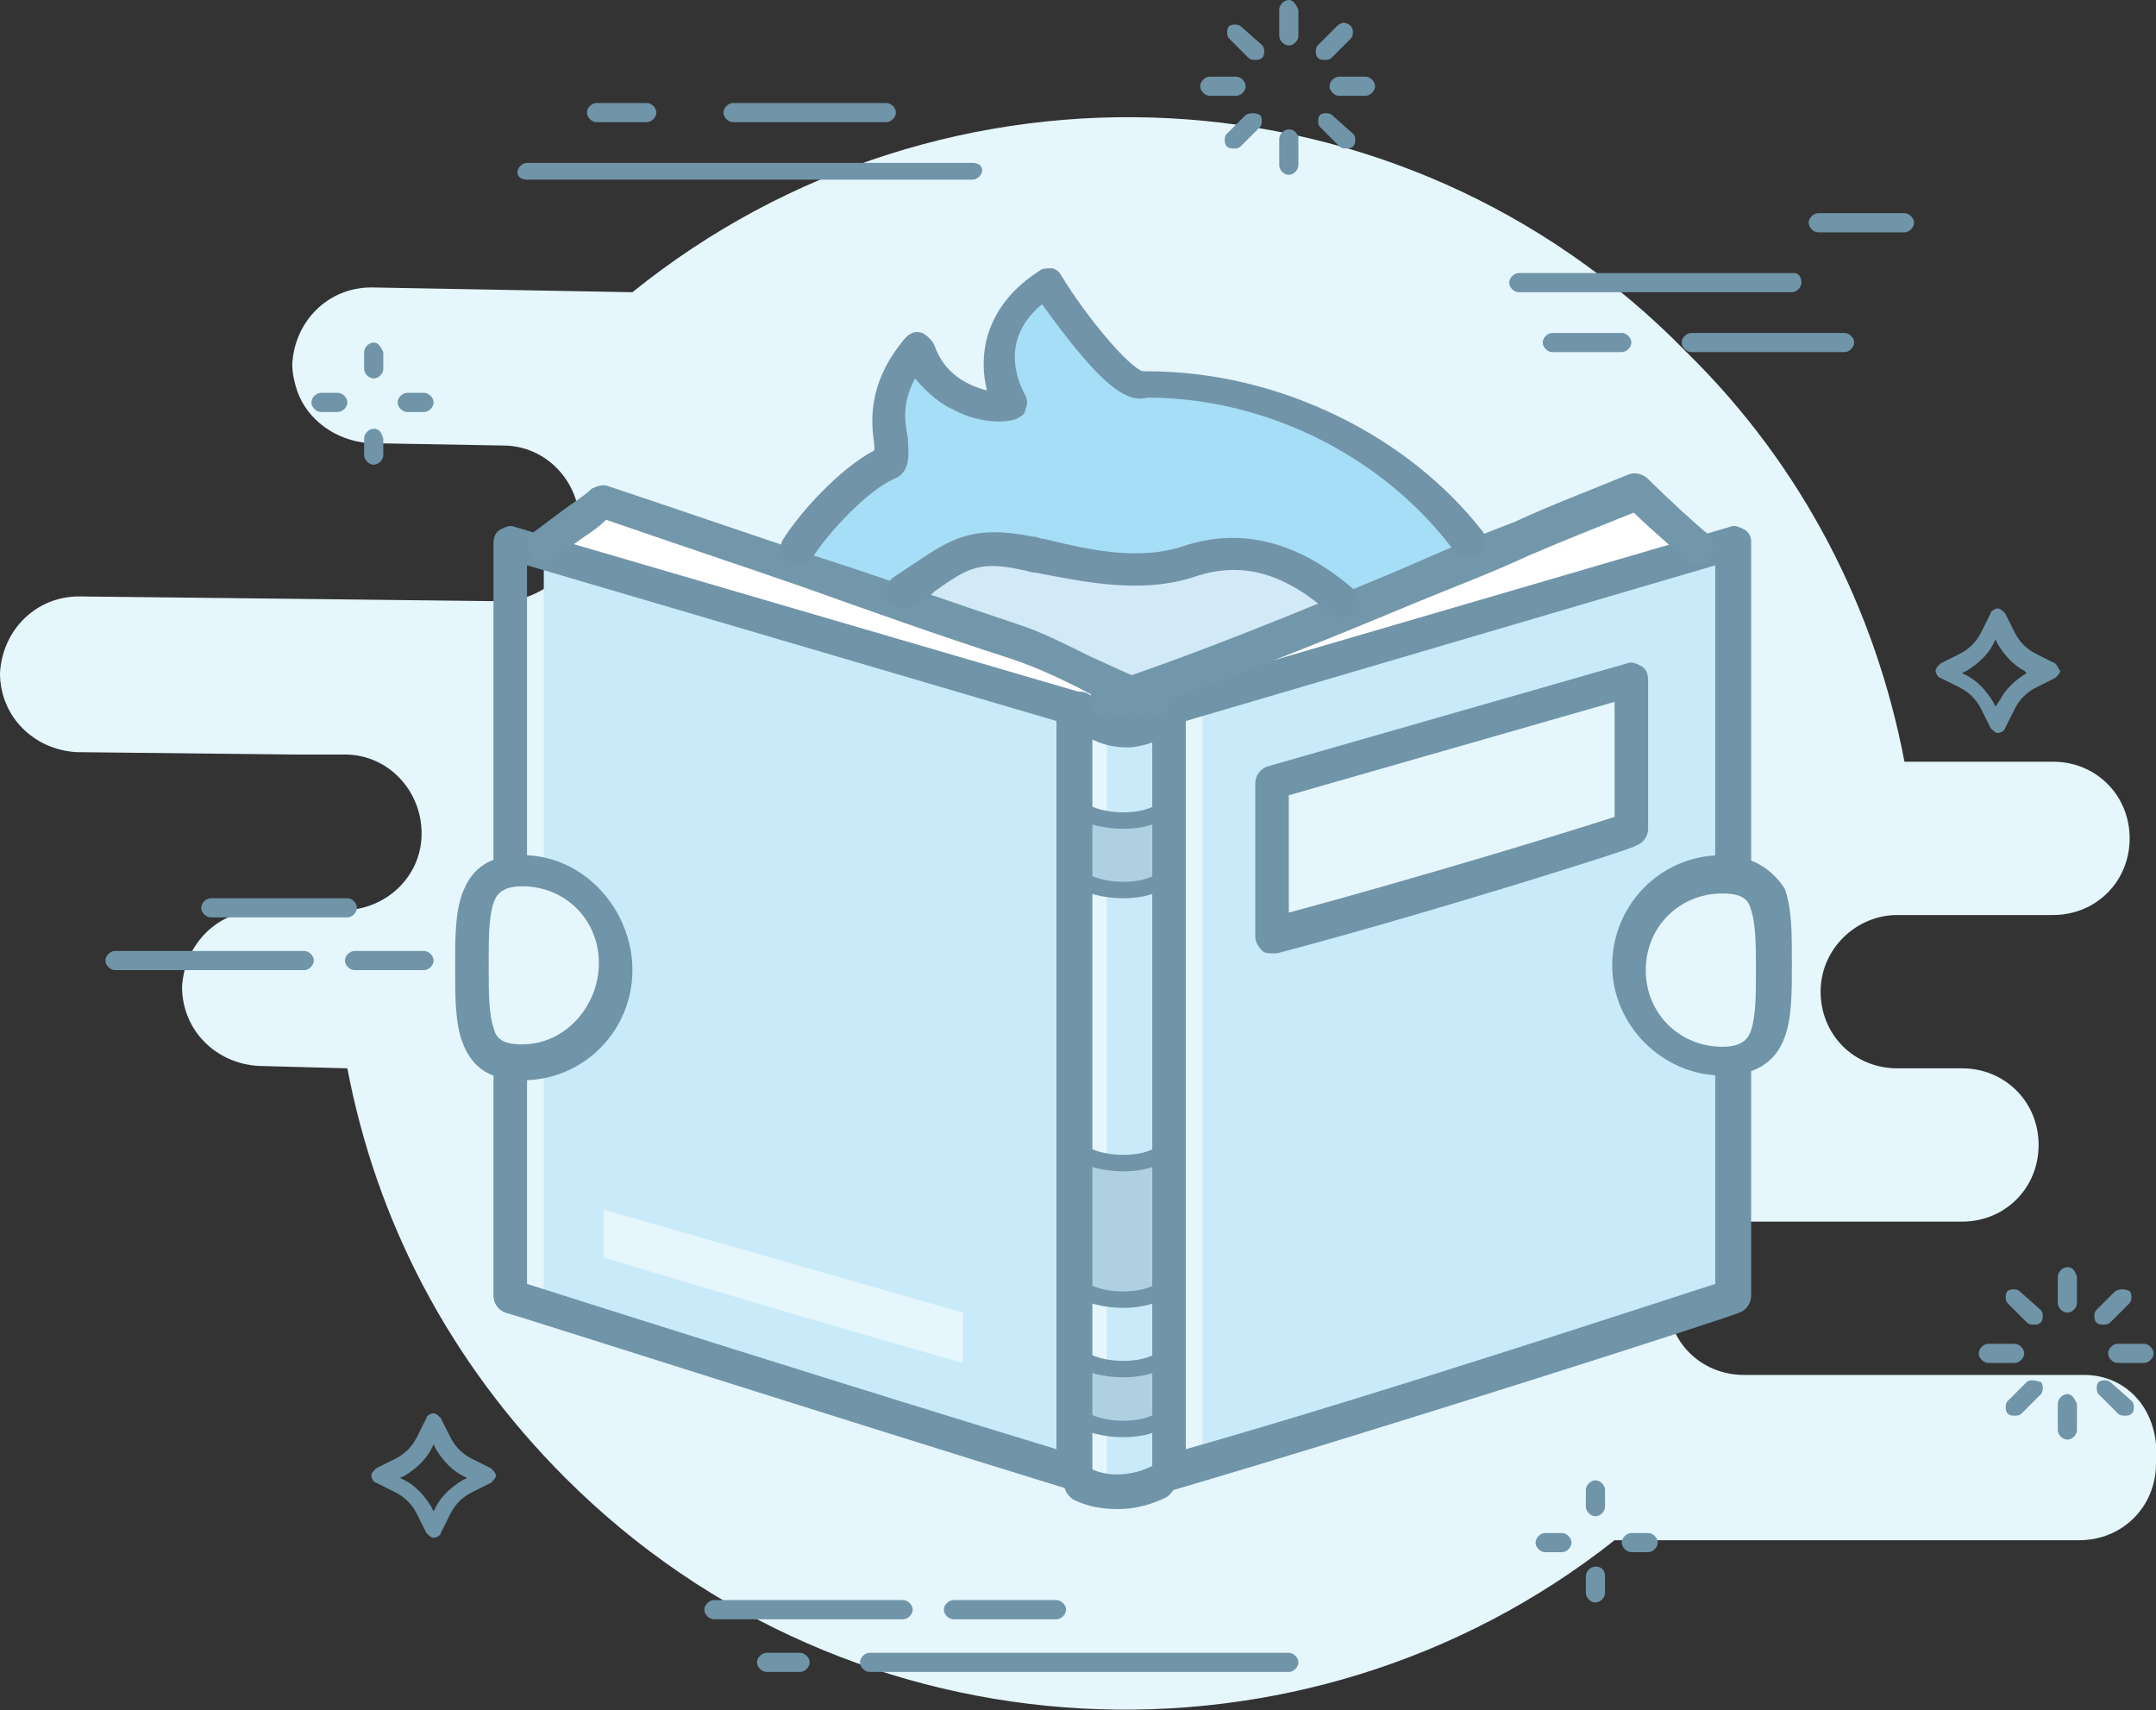 <?xml version="1.0" encoding="utf-8"?>
<!-- Generator: Adobe Illustrator 19.0.0, SVG Export Plug-In . SVG Version: 6.00 Build 0)  -->
<svg version="1.1" id="Digital_Marketing" xmlns="http://www.w3.org/2000/svg" xmlns:xlink="http://www.w3.org/1999/xlink" x="0px"
	 y="0px" viewBox="-375.2 262.8 90 71.4" style="enable-background:new -375.2 262.8 90 71.4;" xml:space="preserve">
<rect x="-375.2" y="262.8" width="90" height="71.4" fill="#333333" stroke="none"/>
<style type="text/css">
	.st0{fill:#D2E9F7;}
	.st1{fill:#E5F6FC;}
	.st2{fill:#7094A8;}
	.st3{fill:#C9EBF9;}
	.st4{fill:#AED0E1;}
	.st5{fill:#FFFFFF;}
	.st6{fill:#A5DEF6;}
	.st7{fill:#7194A8;}
	.st8{fill:#7397AA;}
	.st9{fill:#7194A9;}
</style>
<g id="XMLID_1328_">
	<g id="XMLID_1557_">
		<g id="XMLID_1558_">
			<path id="XMLID_1324_" class="st0" d="M-290,310.6L-290,310.6L-290,310.6z"/>
			<path id="XMLID_1322_" class="st1" d="M-288.2,320.2h-5h-9.2c-1.8,0-3.2-1.4-3.2-3.2l0,0c0-1.8,1.5-3.2,3.2-3.2h9.1l0,0
				c1.8,0,3.2-1.4,3.2-3.2c0-1.8-1.4-3.2-3.2-3.2l0,0h-2.7c-1.8,0-3.2-1.4-3.2-3.2l0,0c0-1.8,1.5-3.2,3.2-3.2h2.7h3.8
				c1.8,0,3.2-1.4,3.2-3.2l0,0c0-1.8-1.4-3.2-3.2-3.2h-6.2c-1.2-6.3-4.2-12.3-9.1-17.1c-11.9-12.2-31-13-44-2.5l-10.9-0.2
				c-1.8,0-3.2,1.4-3.3,3.2c0,0.4,0.1,0.8,0.2,1.1c0.4,1.2,1.6,2.1,3,2.2l5.6,0.1c1.8,0,3.2,1.5,3.2,3.3l0,0c0,1.8-1.5,3.2-3.3,3.2
				l-8.6-0.1l-9-0.1c-1.8,0-3.2,1.4-3.3,3.2c0,1.8,1.4,3.2,3.2,3.3l9,0.1h2.2c1.8,0,3.2,1.5,3.2,3.3c0,1.8-1.5,3.2-3.3,3.2h-2.2
				h-1.2c-1.8,0-3.2,1.4-3.3,3.2c0,1.8,1.4,3.2,3.2,3.3l3.7,0.1c1.2,6.3,4.2,12.2,9.1,17.1c12,12,30.9,12.8,43.8,2.6h19.4
				c1.8,0,3.2-1.4,3.2-3.2l0,0C-285,321.7-286.4,320.2-288.2,320.2z"/>
		</g>
	</g>
	<g id="XMLID_1468_">
		<g id="XMLID_1555_">
			<path id="XMLID_1319_" class="st2" d="M-331.1,329.6h-4.3c-0.2,0-0.4,0.2-0.4,0.4c0,0.2,0.2,0.4,0.4,0.4h4.3
				c0.2,0,0.4-0.2,0.4-0.4S-330.9,329.6-331.1,329.6z"/>
		</g>
		<g id="XMLID_1553_">
			<path id="XMLID_1317_" class="st2" d="M-337.5,329.6h-7.9c-0.2,0-0.4,0.2-0.4,0.4c0,0.2,0.2,0.4,0.4,0.4h7.9
				c0.2,0,0.4-0.2,0.4-0.4S-337.3,329.6-337.5,329.6z"/>
		</g>
		<g id="XMLID_1551_">
			<path id="XMLID_1315_" class="st2" d="M-357.5,302.5h-2.9c-0.2,0-0.4,0.2-0.4,0.4c0,0.2,0.2,0.4,0.4,0.4h2.9
				c0.2,0,0.4-0.2,0.4-0.4C-357.1,302.7-357.3,302.5-357.5,302.5z"/>
		</g>
		<g id="XMLID_1549_">
			<path id="XMLID_1312_" class="st2" d="M-362.5,302.5h-7.9c-0.2,0-0.4,0.2-0.4,0.4c0,0.2,0.2,0.4,0.4,0.4h7.9
				c0.2,0,0.4-0.2,0.4-0.4C-362.1,302.7-362.3,302.5-362.5,302.5z"/>
		</g>
		<g id="XMLID_1547_">
			<path id="XMLID_1310_" class="st2" d="M-360.7,300.3h-5.7c-0.2,0-0.4,0.2-0.4,0.4c0,0.2,0.2,0.4,0.4,0.4h5.7
				c0.2,0,0.4-0.2,0.4-0.4C-360.3,300.5-360.5,300.3-360.7,300.3z"/>
		</g>
		<g id="XMLID_1545_">
			<path id="XMLID_1308_" class="st2" d="M-321.4,331.8h-17.5c-0.2,0-0.4,0.2-0.4,0.4c0,0.2,0.2,0.4,0.4,0.4h17.5
				c0.2,0,0.4-0.2,0.4-0.4C-321,332-321.2,331.8-321.4,331.8z"/>
		</g>
		<g id="XMLID_1543_">
			<path id="XMLID_1306_" class="st2" d="M-341.8,331.8h-1.4c-0.2,0-0.4,0.2-0.4,0.4c0,0.2,0.2,0.4,0.4,0.4h1.4
				c0.2,0,0.4-0.2,0.4-0.4C-341.4,332-341.6,331.8-341.8,331.8z"/>
		</g>
		<g id="XMLID_1526_">
			<g id="XMLID_1541_">
				<path id="XMLID_1304_" class="st2" d="M-318.2,266h-1.1c-0.2,0-0.4,0.2-0.4,0.4c0,0.2,0.2,0.4,0.4,0.4h1.1
					c0.2,0,0.4-0.2,0.4-0.4C-317.8,266.2-318,266-318.2,266z"/>
			</g>
			<g id="XMLID_1539_">
				<path id="XMLID_1298_" class="st2" d="M-323.6,266h-1.1c-0.2,0-0.4,0.2-0.4,0.4c0,0.2,0.2,0.4,0.4,0.4h1.1
					c0.2,0,0.4-0.2,0.4-0.4C-323.2,266.2-323.4,266-323.6,266z"/>
			</g>
			<g id="XMLID_1537_">
				<path id="XMLID_1294_" class="st2" d="M-319.4,263.9l-0.8,0.8c-0.1,0.1-0.1,0.4,0,0.5s0.2,0.1,0.3,0.1c0.1,0,0.2,0,0.3-0.1
					l0.8-0.8c0.1-0.1,0.1-0.4,0-0.5C-319,263.7-319.2,263.7-319.4,263.9z"/>
			</g>
			<g id="XMLID_1535_">
				<path id="XMLID_1290_" class="st2" d="M-323.2,267.6l-0.8,0.8c-0.1,0.1-0.1,0.4,0,0.5c0.1,0.1,0.2,0.1,0.3,0.1s0.2,0,0.3-0.1
					l0.8-0.8c0.1-0.1,0.1-0.4,0-0.5C-322.8,267.5-323,267.5-323.2,267.6z"/>
			</g>
			<g id="XMLID_1533_">
				<path id="XMLID_1288_" class="st2" d="M-321.4,262.8c-0.2,0-0.4,0.2-0.4,0.4v1.1c0,0.2,0.2,0.4,0.4,0.4c0.2,0,0.4-0.2,0.4-0.4
					v-1.1C-321.1,263-321.2,262.8-321.4,262.8z"/>
			</g>
			<g id="XMLID_1531_">
				<path id="XMLID_1282_" class="st2" d="M-321.4,268.2c-0.2,0-0.4,0.2-0.4,0.4v1.1c0,0.2,0.2,0.4,0.4,0.4c0.2,0,0.4-0.2,0.4-0.4
					v-1.2C-321.1,268.3-321.2,268.2-321.4,268.2z"/>
			</g>
			<g id="XMLID_1529_">
				<path id="XMLID_1277_" class="st2" d="M-323.4,263.9c-0.1-0.1-0.4-0.1-0.5,0c-0.1,0.1-0.1,0.4,0,0.5l0.8,0.8
					c0.1,0.1,0.2,0.1,0.3,0.1s0.2,0,0.3-0.1c0.1-0.1,0.1-0.4,0-0.5L-323.4,263.9z"/>
			</g>
			<g id="XMLID_1527_">
				<path id="XMLID_1273_" class="st2" d="M-319.6,267.6c-0.1-0.1-0.4-0.1-0.5,0c-0.1,0.1-0.1,0.4,0,0.5l0.8,0.8
					c0.1,0.1,0.2,0.1,0.3,0.1c0.1,0,0.2,0,0.3-0.1s0.1-0.4,0-0.5L-319.6,267.6z"/>
			</g>
		</g>
		<g id="XMLID_1509_">
			<g id="XMLID_1524_">
				<path id="XMLID_1271_" class="st2" d="M-285.7,318.9h-1.1c-0.2,0-0.4,0.2-0.4,0.4s0.2,0.4,0.4,0.4h1.1c0.2,0,0.4-0.2,0.4-0.4
					S-285.5,318.9-285.7,318.9z"/>
			</g>
			<g id="XMLID_1522_">
				<path id="XMLID_1265_" class="st2" d="M-291.1,318.9h-1.1c-0.2,0-0.4,0.2-0.4,0.4s0.2,0.4,0.4,0.4h1.1c0.2,0,0.4-0.2,0.4-0.4
					S-290.9,318.9-291.1,318.9z"/>
			</g>
			<g id="XMLID_1520_">
				<path id="XMLID_1261_" class="st2" d="M-286.9,316.7l-0.8,0.8c-0.1,0.1-0.1,0.4,0,0.5c0.1,0.1,0.2,0.1,0.3,0.1s0.2,0,0.3-0.1
					l0.8-0.8c0.1-0.1,0.1-0.4,0-0.5C-286.5,316.6-286.7,316.6-286.9,316.7z"/>
			</g>
			<g id="XMLID_1518_">
				<path id="XMLID_1257_" class="st2" d="M-290.6,320.5l-0.8,0.8c-0.1,0.1-0.1,0.4,0,0.5c0.1,0.1,0.2,0.1,0.3,0.1s0.2,0,0.3-0.1
					l0.8-0.8c0.1-0.1,0.1-0.4,0-0.5C-290.3,320.4-290.5,320.4-290.6,320.5z"/>
			</g>
			<g id="XMLID_1516_">
				<path id="XMLID_1252_" class="st2" d="M-288.9,315.7c-0.2,0-0.4,0.2-0.4,0.4v1.1c0,0.2,0.2,0.4,0.4,0.4c0.2,0,0.4-0.2,0.4-0.4
					v-1.1C-288.6,315.8-288.7,315.7-288.9,315.7z"/>
			</g>
			<g id="XMLID_1514_">
				<path id="XMLID_1250_" class="st2" d="M-288.9,321c-0.2,0-0.4,0.2-0.4,0.4v1.1c0,0.2,0.2,0.4,0.4,0.4c0.2,0,0.4-0.2,0.4-0.4
					v-1.1C-288.6,321.2-288.7,321-288.9,321z"/>
			</g>
			<g id="XMLID_1512_">
				<path id="XMLID_1237_" class="st2" d="M-290.9,316.7c-0.1-0.1-0.4-0.1-0.5,0c-0.1,0.1-0.1,0.4,0,0.5l0.8,0.8
					c0.1,0.1,0.2,0.1,0.3,0.1s0.2,0,0.3-0.1c0.1-0.1,0.1-0.4,0-0.5L-290.9,316.7z"/>
			</g>
			<g id="XMLID_1510_">
				<path id="XMLID_1228_" class="st2" d="M-287.1,320.5c-0.1-0.1-0.4-0.1-0.5,0c-0.1,0.1-0.1,0.4,0,0.5l0.8,0.8
					c0.1,0.1,0.2,0.1,0.3,0.1s0.2,0,0.3-0.1s0.1-0.4,0-0.5L-287.1,320.5z"/>
			</g>
		</g>
		<g id="XMLID_1505_">
			<path id="XMLID_1506_" class="st2" d="M-289.4,290.5l-0.8-0.4c-0.4-0.2-0.7-0.5-0.9-0.9l-0.4-0.8c-0.1-0.1-0.2-0.2-0.3-0.2
				s-0.3,0.1-0.3,0.2l-0.4,0.8c-0.2,0.4-0.5,0.7-0.9,0.9l-0.8,0.4c-0.1,0.1-0.2,0.2-0.2,0.3s0.1,0.3,0.2,0.3l0.8,0.4
				c0.4,0.2,0.7,0.5,0.9,0.9l0.4,0.8c0.1,0.1,0.2,0.2,0.3,0.2s0.3-0.1,0.3-0.2l0.4-0.8c0.2-0.4,0.5-0.7,0.9-0.9l0.8-0.4
				c0.1-0.1,0.2-0.2,0.2-0.3C-289.3,290.7-289.3,290.6-289.4,290.5z M-290.6,290.9c-0.5,0.3-0.9,0.7-1.1,1.1l-0.2,0.3l-0.1-0.2
				c-0.3-0.5-0.7-0.9-1.1-1.1l-0.2-0.1l0.2-0.1c0.5-0.3,0.9-0.7,1.1-1.1l0.1-0.2l0.1,0.2c0.3,0.5,0.7,0.9,1.1,1.1L-290.6,290.9
				L-290.6,290.9z"/>
		</g>
		<g id="XMLID_1501_">
			<path id="XMLID_1502_" class="st2" d="M-354.7,324.1l-0.8-0.4c-0.4-0.2-0.7-0.5-0.9-0.9l-0.4-0.8c-0.1-0.1-0.2-0.2-0.3-0.2
				s-0.3,0.1-0.3,0.2l-0.4,0.8c-0.2,0.4-0.5,0.7-0.9,0.9l-0.8,0.4c-0.1,0.1-0.2,0.2-0.2,0.3s0.1,0.3,0.2,0.3l0.8,0.4
				c0.4,0.2,0.7,0.5,0.9,0.9l0.4,0.8c0.1,0.1,0.2,0.2,0.3,0.2s0.3-0.1,0.3-0.2l0.4-0.8c0.2-0.4,0.5-0.7,0.9-0.9l0.8-0.4
				c0.1-0.1,0.2-0.2,0.2-0.3S-354.6,324.2-354.7,324.1z M-355.9,324.6c-0.5,0.3-0.9,0.7-1.1,1.1l-0.1,0.2l-0.1-0.2
				c-0.3-0.5-0.7-0.9-1.1-1.1l-0.2-0.1l0.2-0.1c0.5-0.3,0.9-0.7,1.1-1.1l0.1-0.2l0.1,0.2c0.3,0.5,0.7,0.9,1.1,1.1l0.2,0.1
				L-355.9,324.6z"/>
		</g>
		<g id="XMLID_1492_">
			<g id="XMLID_1499_">
				<path id="XMLID_1188_" class="st2" d="M-306.4,326.8h-0.7c-0.2,0-0.4,0.2-0.4,0.4c0,0.2,0.2,0.4,0.4,0.4h0.7
					c0.2,0,0.4-0.2,0.4-0.4C-306,327-306.2,326.8-306.4,326.8z"/>
			</g>
			<g id="XMLID_1497_">
				<path id="XMLID_1178_" class="st2" d="M-310,326.8h-0.7c-0.2,0-0.4,0.2-0.4,0.4c0,0.2,0.2,0.4,0.4,0.4h0.7
					c0.2,0,0.4-0.2,0.4-0.4C-309.6,327-309.8,326.8-310,326.8z"/>
			</g>
			<g id="XMLID_1495_">
				<path id="XMLID_1171_" class="st2" d="M-308.6,324.6c-0.2,0-0.4,0.2-0.4,0.4v0.7c0,0.2,0.2,0.4,0.4,0.4c0.2,0,0.4-0.2,0.4-0.4
					V325C-308.2,324.8-308.4,324.6-308.6,324.6z"/>
			</g>
			<g id="XMLID_1493_">
				<path id="XMLID_1163_" class="st2" d="M-308.6,328.2c-0.2,0-0.4,0.2-0.4,0.4v0.7c0,0.2,0.2,0.4,0.4,0.4c0.2,0,0.4-0.2,0.4-0.4
					v-0.7C-308.2,328.3-308.4,328.2-308.6,328.2z"/>
			</g>
		</g>
		<g id="XMLID_1483_">
			<g id="XMLID_1490_">
				<path id="XMLID_1153_" class="st2" d="M-357.5,279.2h-0.7c-0.2,0-0.4,0.2-0.4,0.4c0,0.2,0.2,0.4,0.4,0.4h0.7
					c0.2,0,0.4-0.2,0.4-0.4C-357.1,279.4-357.3,279.2-357.5,279.2z"/>
			</g>
			<g id="XMLID_1488_">
				<path id="XMLID_1147_" class="st2" d="M-361.1,279.2h-0.7c-0.2,0-0.4,0.2-0.4,0.4c0,0.2,0.2,0.4,0.4,0.4h0.7
					c0.2,0,0.4-0.2,0.4-0.4C-360.7,279.4-360.9,279.2-361.1,279.2z"/>
			</g>
			<g id="XMLID_1486_">
				<path id="XMLID_1138_" class="st2" d="M-359.6,277.1c-0.2,0-0.4,0.2-0.4,0.4v0.7c0,0.2,0.2,0.4,0.4,0.4c0.2,0,0.4-0.2,0.4-0.4
					v-0.7C-359.3,277.3-359.4,277.1-359.6,277.1z"/>
			</g>
			<g id="XMLID_1484_">
				<path id="XMLID_1131_" class="st2" d="M-359.6,280.7c-0.2,0-0.4,0.2-0.4,0.4v0.7c0,0.2,0.2,0.4,0.4,0.4c0.2,0,0.4-0.2,0.4-0.4
					v-0.7C-359.3,280.8-359.4,280.7-359.6,280.7z"/>
			</g>
		</g>
		<g id="XMLID_1481_">
			<path id="XMLID_1117_" class="st2" d="M-295.7,271.7h-3.6c-0.2,0-0.4,0.2-0.4,0.4c0,0.2,0.2,0.4,0.4,0.4h3.6
				c0.2,0,0.4-0.2,0.4-0.4C-295.3,271.9-295.5,271.7-295.7,271.7z"/>
		</g>
		<g id="XMLID_1479_">
			<path id="XMLID_1109_" class="st2" d="M-300.3,274.2h-11.5c-0.2,0-0.4,0.2-0.4,0.4c0,0.2,0.2,0.4,0.4,0.4h11.4
				c0.2,0,0.4-0.2,0.4-0.4C-300,274.4-300.1,274.2-300.3,274.2z"/>
		</g>
		<g id="XMLID_1477_">
			<path id="XMLID_1097_" class="st2" d="M-307.5,276.7h-2.9c-0.2,0-0.4,0.2-0.4,0.4c0,0.2,0.2,0.4,0.4,0.4h2.9
				c0.2,0,0.4-0.2,0.4-0.4C-307.1,276.9-307.3,276.7-307.5,276.7z"/>
		</g>
		<g id="XMLID_1475_">
			<path id="XMLID_1087_" class="st2" d="M-298.2,276.7h-6.4c-0.2,0-0.4,0.2-0.4,0.4c0,0.2,0.2,0.4,0.4,0.4h6.4
				c0.2,0,0.4-0.2,0.4-0.4C-297.8,276.9-298,276.7-298.2,276.7z"/>
		</g>
		<g id="XMLID_1473_">
			<path id="XMLID_1079_" class="st2" d="M-334.6,269.6h-18.6c-0.2,0-0.4,0.2-0.4,0.4c0,0.2,0.2,0.3,0.4,0.3h18.6
				c0.2,0,0.4-0.2,0.4-0.4C-334.2,269.7-334.4,269.6-334.6,269.6z"/>
		</g>
		<g id="XMLID_1471_">
			<path id="XMLID_1070_" class="st2" d="M-338.2,267.1h-6.4c-0.2,0-0.4,0.2-0.4,0.4c0,0.2,0.2,0.4,0.4,0.4h6.4
				c0.2,0,0.4-0.2,0.4-0.4C-337.8,267.3-338,267.1-338.2,267.1z"/>
		</g>
		<g id="XMLID_1469_">
			<path id="XMLID_1059_" class="st2" d="M-348.2,267.1h-2.1c-0.2,0-0.4,0.2-0.4,0.4c0,0.2,0.2,0.4,0.4,0.4h2.1
				c0.2,0,0.4-0.2,0.4-0.4C-347.8,267.3-348,267.1-348.2,267.1z"/>
		</g>
	</g>
	<g id="XMLID_1331_">
		<g id="XMLID_1466_">
			<path id="XMLID_1053_" class="st3" d="M-352.5,317.2c0,0,13.2,4.3,22.1,7v-31.8l-22.1-6.6C-352.5,285.8-352.5,317.2-352.5,317.2z
				"/>
		</g>
		<g id="XMLID_1464_">
			<path id="XMLID_1044_" class="st3" d="M-325,323.9c9.3-2.7,22.1-7,22.1-7v-31.5L-325,292V323.9z"/>
		</g>
		<g id="XMLID_1462_">
			<rect id="XMLID_1039_" x="-329" y="293" class="st3" width="2.6" height="31.6"/>
		</g>
		<g id="XMLID_1460_">
			<rect id="XMLID_1027_" x="-332.8" y="292.1" class="st3" width="2.6" height="31.6"/>
		</g>
		<g id="XMLID_1458_">
			<rect id="XMLID_1022_" x="-305.2" y="285.8" class="st3" width="2.6" height="31.6"/>
		</g>
		<g id="XMLID_1456_">
			<rect id="XMLID_1010_" x="-328.1" y="293.2" class="st3" width="1.7" height="31.3"/>
		</g>
		<g id="XMLID_1454_">
			<path id="XMLID_999_" class="st4" d="M-330.4,319.3L-330.4,319.3l-0.1,2.3l0.1,0.1c1.2,0.8,2.7,0.9,4,0.1l0.2-0.1v-2.3l-0.2-0.1
				C-327.7,320.1-329.2,320.1-330.4,319.3z"/>
		</g>
		<g id="XMLID_1452_">
			<path id="XMLID_994_" class="st4" d="M-330.4,296.6L-330.4,296.6l-0.1,2.3l0.1,0.1c1.2,0.8,2.7,0.9,4,0.1l0.2-0.1v-2.3l-0.2,0.1
				C-327.7,297.5-329.2,297.5-330.4,296.6z"/>
		</g>
		<g id="XMLID_1450_">
			<path id="XMLID_981_" class="st4" d="M-330.4,311L-330.4,311l-0.1,5.1l0.1,0.1c1.2,0.8,2.7,0.9,4,0.1l0.2-0.1V311l-0.2,0.1
				C-327.7,311.9-329.2,311.8-330.4,311z"/>
		</g>
		<g id="XMLID_1448_">
			<polygon id="XMLID_972_" class="st5" points="-349.9,283.8 -352.3,285.5 -328.6,292.6 -329.2,291.2 			"/>
		</g>
		<g id="XMLID_1444_">
			<polygon id="XMLID_954_" class="st5" points="-326.1,291 -325.9,291.8 -304.7,285.5 -307,283.8 			"/>
		</g>
		<g id="XMLID_1438_">
			<path id="XMLID_1439_" class="st2" d="M-330.1,291.7l-23.6-6.9c-0.2-0.1-0.4,0-0.6,0.1c-0.2,0.1-0.3,0.3-0.3,0.6v31.4
				c0,0.3,0.2,0.6,0.5,0.7c0.1,0,14.8,4.7,23.6,7.4c0.1,0,0.1,0,0.2,0c0.2,0,0.3,0,0.4-0.1c0.2-0.1,0.3-0.3,0.3-0.6v-31.9
				C-329.6,292.1-329.8,291.8-330.1,291.7z M-331.1,323.3c-7.9-2.4-19.6-6.1-22.1-6.9v-30l22.1,6.5V323.3z"/>
		</g>
		<g id="XMLID_1436_">
			<path id="XMLID_919_" class="st1" d="M-322.1,301.8c5.7-0.8,15-4.4,15-4.4v-6.2l-15,4.3V301.8z"/>
		</g>
		<g id="XMLID_1434_">
			<path id="XMLID_915_" class="st1" d="M-350,315.3c0,0,9.3,2.8,15,4.4v-2.1l-15-4.3V315.3z"/>
		</g>
		<g id="XMLID_1428_">
			<path id="XMLID_1429_" class="st2" d="M-302.4,284.9c-0.2-0.1-0.4-0.2-0.6-0.1l-23.6,6.9c-0.3,0.1-0.5,0.4-0.5,0.7v31.9
				c0,0.2,0.1,0.4,0.3,0.6c0.1,0.1,0.3,0.1,0.4,0.1c0.1,0,0.1,0,0.2,0c9.2-2.7,23.5-7.3,23.6-7.4c0.3-0.1,0.5-0.4,0.5-0.7v-31.5
				C-302.1,285.2-302.2,285-302.4,284.9z M-303.6,316.4c-2.5,0.8-14,4.6-22.1,6.9v-30.4l22.1-6.5V316.4z"/>
		</g>
		<g id="XMLID_1424_">
			<path id="XMLID_1425_" class="st2" d="M-306.7,290.6c-0.2-0.1-0.4-0.2-0.6-0.1l-15,4.3c-0.3,0.1-0.5,0.4-0.5,0.7v6.4
				c0,0.2,0.1,0.4,0.3,0.6c0.1,0.1,0.3,0.1,0.4,0.1s0.1,0,0.2,0c6.1-1.6,15-4.4,15-4.5c0.3-0.1,0.5-0.4,0.5-0.7v-6.2
				C-306.4,290.9-306.5,290.7-306.7,290.6z M-307.8,296.9c-1.8,0.6-8.4,2.6-13.6,4V296l13.6-3.9V296.9z"/>
		</g>
		<g id="XMLID_1422_">
			<path id="XMLID_867_" class="st6" d="M-323,279.6c-3-0.6-5.2-0.7-5.8-1.4c-0.6-0.7-2.7-3.3-2.7-3.3s-1.8,2-1.5,3.4
				c0.2,1.4-0.4,1.5-0.4,1.5s-2.6-0.1-3.2-1.8c0,0-1.3-0.2-1.4,1.7c-0.1,1.9-0.1,2.6-0.1,2.6s-3.5,2.2-4.2,4.2
				c0,0,12.4,3.3,14.7,5.3l8.5-3.5l5.6-2C-313.5,286.4-317.3,280.7-323,279.6z"/>
		</g>
		<g id="XMLID_1414_">
			<path id="XMLID_836_" class="st2" d="M-325.8,291.6c-0.3-0.2-0.8-0.1-1,0.2c-0.3,0.4-0.8,0.6-1.3,0.7c-0.3,0-1,0-1.5-0.6
				c-0.3-0.3-0.7-0.3-1,0c-0.3,0.3-0.3,0.7,0,1c0.6,0.7,1.5,1.1,2.4,1.1c0.1,0,0.2,0,0.2,0c1-0.1,1.9-0.6,2.4-1.3
				C-325.4,292.3-325.5,291.9-325.8,291.6z"/>
		</g>
		<g id="XMLID_1412_">
			<path id="XMLID_833_" class="st7" d="M-326.8,296.3c-0.7,0.6-2.5,0.5-3.1,0c-0.2-0.1-0.4-0.1-0.5,0.1c-0.1,0.2-0.1,0.4,0.1,0.5
				c0.4,0.3,1.2,0.5,2,0.5c0.8,0,1.5-0.2,2-0.6c0.1-0.1,0.2-0.4,0-0.5C-326.4,296.2-326.6,296.2-326.8,296.3z"/>
		</g>
		<g id="XMLID_1410_">
			<path id="XMLID_831_" class="st7" d="M-326.8,299.2c-0.7,0.6-2.5,0.5-3.1,0c-0.2-0.1-0.4-0.1-0.5,0.1c-0.1,0.2-0.1,0.4,0.1,0.5
				c0.4,0.3,1.2,0.5,2,0.5c0.8,0,1.5-0.2,2-0.6c0.1-0.1,0.2-0.4,0-0.5C-326.4,299-326.6,299-326.8,299.2z"/>
		</g>
		<g id="XMLID_1406_">
			<path id="XMLID_829_" class="st7" d="M-326.8,310.6c-0.7,0.6-2.5,0.5-3.1,0c-0.2-0.1-0.4-0.1-0.5,0.1c-0.1,0.2-0.1,0.4,0.1,0.5
				c0.4,0.3,1.2,0.5,2,0.5c0.8,0,1.5-0.2,2-0.6c0.1-0.1,0.2-0.4,0-0.5C-326.4,310.5-326.6,310.5-326.8,310.6z"/>
		</g>
		<g id="XMLID_1402_">
			<path id="XMLID_828_" class="st7" d="M-326.8,316.3c-0.7,0.6-2.5,0.5-3.1,0c-0.2-0.1-0.4-0.1-0.5,0.1c-0.1,0.2-0.1,0.4,0.1,0.5
				c0.4,0.3,1.2,0.5,2,0.5c0.8,0,1.5-0.2,2-0.6c0.1-0.1,0.2-0.4,0-0.5C-326.4,316.2-326.6,316.2-326.8,316.3z"/>
		</g>
		<g id="XMLID_1397_">
			<path id="XMLID_825_" class="st7" d="M-326.8,319.2c-0.7,0.6-2.5,0.5-3.1,0c-0.2-0.1-0.4-0.1-0.5,0.1c-0.1,0.2-0.1,0.4,0.1,0.5
				c0.4,0.3,1.2,0.5,2,0.5c0.8,0,1.5-0.2,2-0.6c0.1-0.1,0.2-0.4,0-0.5C-326.4,319.1-326.6,319-326.8,319.2z"/>
		</g>
		<g id="XMLID_1393_">
			<path id="XMLID_821_" class="st7" d="M-326.8,321.7c-0.7,0.6-2.5,0.5-3.1,0c-0.2-0.1-0.4-0.1-0.5,0.1c-0.1,0.2-0.1,0.4,0.1,0.5
				c0.4,0.3,1.2,0.5,2,0.5c0.8,0,1.5-0.2,2-0.6c0.1-0.1,0.2-0.4,0-0.5C-326.4,321.6-326.6,321.5-326.8,321.7z"/>
		</g>
		<g id="XMLID_1389_">
			<path id="XMLID_819_" class="st0" d="M-322.7,285.9c-2.2,0-3.8,1.1-5.4,1s-3.6-1.3-5.6-1.1c-2.1,0.3-3.2,1.6-3.2,1.6
				s0.4,0.5,3.8,2s4.5,2.6,5.5,2.4c1.1-0.2,8.5-3.5,8.5-3.5S-320.5,285.9-322.7,285.9z"/>
		</g>
		<g id="XMLID_1385_">
			<path id="XMLID_790_" class="st2" d="M-327.1,324c-0.8,0.4-1.8,0.5-2.6,0.1c-0.4-0.2-0.8,0-1,0.3c-0.2,0.4,0,0.8,0.3,1
				c0.6,0.3,1.2,0.4,1.9,0.4c0.7,0,1.4-0.2,2-0.5c0.3-0.2,0.5-0.6,0.3-1C-326.3,323.9-326.7,323.8-327.1,324z"/>
		</g>
		<g id="XMLID_1380_">
			<path id="XMLID_787_" class="st8" d="M-303.9,285.1c-0.5-0.4-1.8-1.6-2.5-2.3c-0.2-0.2-0.5-0.3-0.8-0.2c-1.7,0.7-3.3,1.3-4.8,2
				c-1.6,0.6-3.2,1.3-4.8,2c-4.3,1.8-8.7,3.6-12.4,4.8c-0.4,0.1-0.6,0.5-0.5,0.9c0.1,0.3,0.4,0.5,0.7,0.5c0.1,0,0.1,0,0.2,0
				c3.8-1.2,8.3-3,12.6-4.8c1.7-0.7,3.3-1.3,4.8-2c1.4-0.6,2.9-1.2,4.4-1.8c0.7,0.7,1.8,1.6,2.2,2c0.3,0.3,0.7,0.2,1-0.1
				C-303.6,285.8-303.6,285.4-303.9,285.1z"/>
		</g>
		<g id="XMLID_1376_">
			<path id="XMLID_785_" class="st8" d="M-326.9,291.4c-0.9-0.3-1.9-0.8-2.8-1.2c-1-0.5-2-1-2.9-1.3c-3-1-5.8-2-8.6-2.9
				c-2.7-0.9-5.6-1.9-8.6-2.9c-0.2-0.1-0.5,0-0.7,0.1c-0.3,0.3-0.8,0.6-1.2,0.9c-0.4,0.3-0.8,0.6-1.2,0.9c-0.3,0.2-0.4,0.7-0.1,1
				c0.2,0.3,0.7,0.4,1,0.1c0.3-0.3,0.8-0.6,1.2-0.9c0.3-0.2,0.6-0.4,0.9-0.7c2.9,1,5.6,1.9,8.2,2.8c2.8,1,5.6,2,8.7,3
				c0.9,0.3,1.8,0.7,2.8,1.2c0.9,0.5,1.9,0.9,2.9,1.3c0.1,0,0.2,0,0.2,0c0.3,0,0.6-0.2,0.7-0.5C-326.3,292-326.5,291.6-326.9,291.4z
				"/>
		</g>
		<g id="XMLID_1372_">
			<path id="XMLID_784_" class="st1" d="M-303.3,299.3c-2.2,0-3.9,1.8-3.9,3.9c0,2.2,1.8,3.9,3.9,3.9c2.2,0,2.1-1.8,2.1-3.9
				C-301.2,301-301.2,299.3-303.3,299.3z"/>
		</g>
		<g id="XMLID_1368_">
			<path id="XMLID_781_" class="st1" d="M-302.9,299.3c-0.9,0-0.1,1.7-0.1,3.8c0,2.2-0.7,3.8,0.2,3.8s1.5-1.5,1.5-3.7
				C-301.3,301-302,299.3-302.9,299.3z"/>
		</g>
		<g id="XMLID_1363_">
			<path id="XMLID_779_" class="st1" d="M-353.4,299.3c-2.2,0-2.1,1.8-2.1,3.9c0,2.2,0,3.9,2.1,3.9c2.1,0,3.9-1.8,3.9-3.9
				C-349.4,301-351.2,299.3-353.4,299.3z"/>
		</g>
		<g id="XMLID_1359_">
			<path id="XMLID_778_" class="st1" d="M-351.6,300.2c-0.7,0,0.3,1,0.2,3.2c-0.1,2.1-1.1,3.1-0.4,3.1c0.7,0,2.1-1.3,2.1-3
				C-349.7,301.8-350.9,300.2-351.6,300.2z"/>
		</g>
		<g id="XMLID_1355_">
			<path id="XMLID_774_" class="st9" d="M-327.3,278.3c-0.1,0-0.1,0-0.2,0c-0.6-0.2-2.3-2.2-3.4-4c-0.1-0.2-0.3-0.3-0.4-0.3
				c-0.2,0-0.4,0-0.5,0.1c-2.2,1.4-2.6,3.4-2.2,5c-0.8-0.2-1.8-0.7-2.2-1.9c-0.1-0.2-0.3-0.4-0.5-0.5c-0.3-0.1-0.5,0-0.7,0.2
				c-1.7,2-1.4,3.7-1.3,4.5c0,0.1,0,0.1,0,0.2c-1.5,0.8-3.1,2.6-3.8,3.7c-0.2,0.3-0.1,0.8,0.2,1c0.1,0.1,0.3,0.1,0.4,0.1
				c0.2,0,0.5-0.1,0.6-0.3c0.7-1.1,2.3-2.8,3.4-3.3c0.8-0.3,0.6-1.2,0.6-1.7c-0.1-0.6-0.3-1.4,0.3-2.5c0.5,0.6,1.1,1.1,1.6,1.3
				c0.9,0.5,2,0.6,2.6,0.4c0.2-0.1,0.4-0.2,0.4-0.4c0.1-0.2,0.1-0.4,0-0.6c-0.4-0.7-1-2.4,0.7-3.8c0.5,0.7,1.1,1.5,1.7,2.2
				c1.2,1.4,2,1.9,2.7,1.7c5,0,9.9,2.5,12.8,6.4c0.2,0.3,0.7,0.4,1,0.2c0.3-0.2,0.4-0.7,0.2-1C-316.4,281-321.8,278.3-327.3,278.3z"
				/>
		</g>
		<g id="XMLID_1351_">
			<path id="XMLID_772_" class="st9" d="M-318.7,287.4c-2.3-2-4.7-2.6-7.1-1.8c-1.8,0.6-3.8,0.2-5.8-0.3c-0.2,0-0.3-0.1-0.5-0.1
				c-2.5-0.5-3.4,0.1-4.9,1.1c-0.3,0.2-0.6,0.4-0.9,0.6c-0.3,0.2-0.4,0.7-0.2,1c0.2,0.3,0.7,0.4,1,0.2c0.4-0.2,0.7-0.4,0.9-0.6
				c1.4-1,1.9-1.3,3.7-0.9c0.1,0,0.3,0.1,0.5,0.1c2.1,0.4,4.4,0.9,6.6,0.2c2-0.7,3.8-0.2,5.7,1.5c0.1,0.1,0.3,0.2,0.5,0.2
				s0.4-0.1,0.5-0.2C-318.3,288.1-318.4,287.7-318.7,287.4z"/>
		</g>
		<g id="XMLID_1342_">
			<path id="XMLID_1344_" class="st2" d="M-303.3,298.5c-2.6,0-4.6,2.1-4.6,4.6s2.1,4.6,4.6,4.6c1.3,0,2.2-0.5,2.6-1.6
				c0.3-0.8,0.3-1.9,0.3-3v-0.2c0-1.1,0-2.2-0.3-3C-301.2,299.1-302.1,298.5-303.3,298.5z M-301.9,303.3c0,1,0,1.9-0.2,2.5
				c-0.1,0.3-0.3,0.7-1.2,0.7c-1.8,0-3.2-1.4-3.2-3.2s1.4-3.2,3.2-3.2c0.9,0,1.1,0.3,1.2,0.7C-301.9,301.4-301.9,302.3-301.9,303.3
				L-301.9,303.3z"/>
		</g>
		<g id="XMLID_1333_">
			<path id="XMLID_1335_" class="st2" d="M-353.4,298.5c-1.3,0-2.1,0.5-2.5,1.6c-0.3,0.8-0.3,1.9-0.3,3v0.2c0,1.1,0,2.2,0.3,3
				c0.4,1.1,1.2,1.6,2.5,1.6c2.6,0,4.6-2.1,4.6-4.6S-350.8,298.5-353.4,298.5z M-353.4,306.4c-0.9,0-1.1-0.3-1.2-0.7
				c-0.2-0.6-0.2-1.5-0.2-2.5V303c0-1,0-1.9,0.2-2.5c0.1-0.3,0.3-0.7,1.2-0.7c1.8,0,3.2,1.4,3.2,3.2
				C-350.2,304.8-351.6,306.4-353.4,306.4z"/>
		</g>
	</g>
</g>
</svg>
